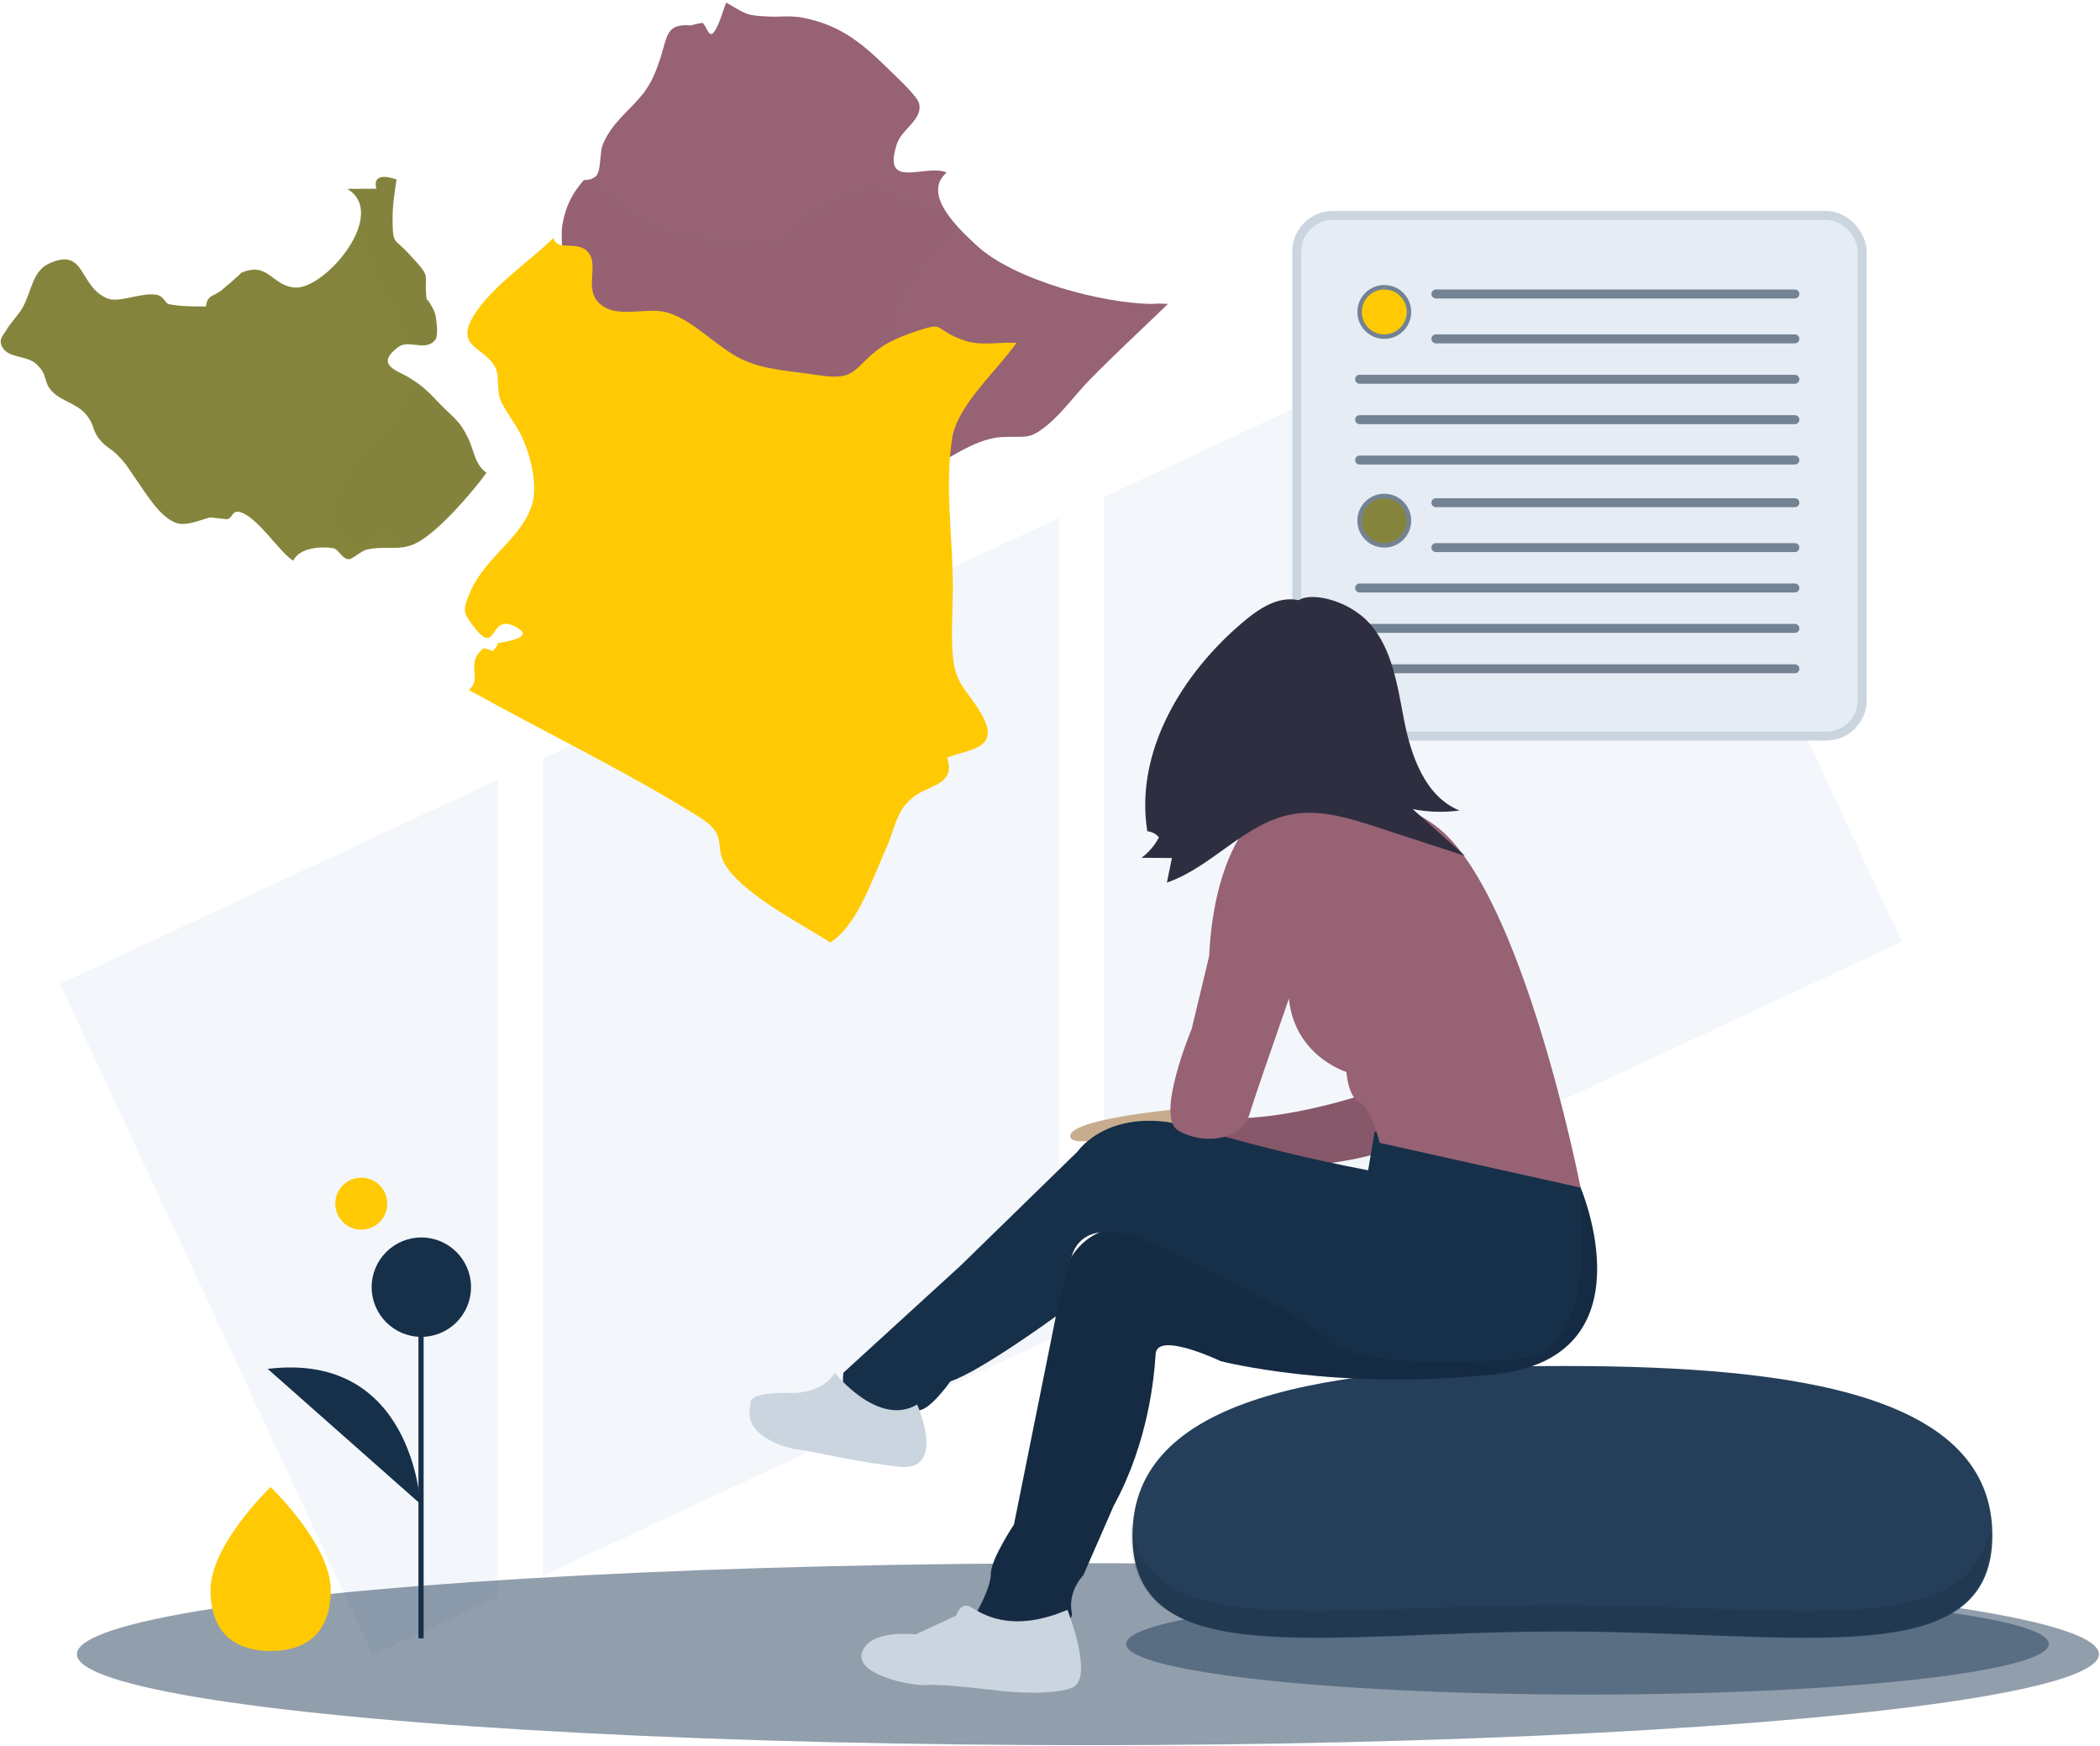 <?xml version="1.0" encoding="UTF-8"?>
<svg width="468px" height="389px" viewBox="0 0 468 389" version="1.1" xmlns="http://www.w3.org/2000/svg" xmlns:xlink="http://www.w3.org/1999/xlink">
    <!-- Generator: Sketch 57 (83077) - https://sketch.com -->
    <title>Illustrations/Profile Contemplation</title>
    <desc>Created with Sketch.</desc>
    <defs>
        <path d="M83.871,2.66 C81.708,2.671 79.546,2.681 77.383,2.692 L77.383,2.692 C86.717,8.254 72.494,25.068 65.791,24.682 L65.791,24.682 C60.535,24.379 59.869,18.673 53.62,21.455 L53.62,21.455 C53.965,21.302 52.848,22.307 51.687,23.312 L51.687,23.312 C50.549,24.297 49.372,25.282 49.492,25.176 L49.492,25.176 C47.697,26.759 46.208,26.137 45.901,28.889 L45.901,28.889 C43.092,28.882 40.133,28.913 37.625,28.377 L37.625,28.377 C36.774,28.196 36.541,26.635 34.977,26.315 L34.977,26.315 C33.422,25.997 31.445,26.394 29.527,26.791 L29.527,26.791 C27.419,27.227 25.382,27.663 24.059,27.149 L24.059,27.149 C17.519,24.613 19.188,15.717 11.183,19.209 L11.183,19.209 C7.208,20.942 7.204,25.092 5.103,29.04 L5.103,29.04 C4.33,30.493 1.883,33.206 1.573,33.877 L1.573,33.877 C0.974,35.171 -0.681,36.158 0.676,38.209 L0.676,38.209 C2.141,40.422 6.056,39.801 8.096,41.723 L8.096,41.723 C10.92,44.385 9.456,45.562 11.618,47.825 L11.618,47.825 C13.688,49.992 16.973,50.472 19.005,52.765 L19.005,52.765 C21.14,55.174 20.437,56.276 22.092,58.394 L22.092,58.394 C23.487,60.18 24.455,60.353 25.925,61.755 L25.925,61.755 C28.215,63.942 28.701,65.152 30.295,67.377 L30.295,67.377 C32.391,70.304 35.735,76.132 39.543,77.206 L39.543,77.206 C41.642,77.797 44.837,76.407 46.825,75.886 L46.825,75.886 C46.889,75.869 50.295,76.285 50.393,76.287 L50.393,76.287 C51.057,76.303 51.369,75.875 51.678,75.448 L51.678,75.448 C52.052,74.93 52.424,74.412 53.412,74.679 L53.412,74.679 C57.472,75.775 62.222,83.663 65.353,85.528 L65.353,85.528 C66.775,82.523 71.812,82.316 74.298,82.751 L74.298,82.751 C75.446,82.952 76.272,85.301 77.829,85.197 L77.829,85.197 C78.614,85.145 80.55,83.299 81.894,83.018 L81.894,83.018 C83.626,82.655 85.151,82.665 86.599,82.676 L86.599,82.676 C88.699,82.691 90.64,82.706 92.828,81.58 L92.828,81.58 C97.794,79.024 105.273,70.236 108.412,65.963 L108.412,65.963 C105.791,64.077 105.672,61.038 104.366,58.313 L104.366,58.313 C102.46,54.339 101.356,53.979 98.336,50.9 L98.336,50.9 C95.462,47.967 94.475,46.713 90.867,44.565 L90.867,44.565 C88.467,43.138 83.518,41.887 88.722,37.95 L88.722,37.95 C89.821,37.12 91.173,37.281 92.531,37.442 L92.531,37.442 C94.157,37.635 95.791,37.827 97.009,36.32 L97.009,36.32 C97.762,35.389 97.236,31.847 97.047,30.805 L97.047,30.805 C96.844,29.688 94.991,26.613 95.115,27.559 L95.115,27.559 C94.231,20.869 96.713,23.188 90.915,16.941 L90.915,16.941 C87.9,13.691 87.484,15.197 87.491,9.314 L87.491,9.314 C87.494,6.19 87.877,3.853 88.382,0.623 L88.382,0.623 C87.335,0.242 86.382,0.025 85.616,0.025 L85.616,0.025 C84.177,0.025 83.394,0.789 83.871,2.66 L83.871,2.66 Z" id="path-1"></path>
        <path d="M44.561,7.537 C44.064,7.777 43.672,7.061 43.303,6.343 L43.303,6.343 C42.978,5.709 42.67,5.074 42.326,5.104 L42.326,5.104 C42.438,5.096 39.46,5.624 40.083,5.687 L40.083,5.687 C34.483,5.12 34.637,7.831 33.164,12.663 L33.164,12.663 C32.703,14.174 31.62,17.102 30.86,18.352 L30.86,18.352 C29.547,20.511 29.774,20.214 28.421,21.814 L28.421,21.814 C25.772,24.944 21.96,27.745 20.183,32.348 L20.183,32.348 C19.549,33.987 19.834,37.791 18.884,39.039 L18.884,39.039 C18.038,40.15 15.936,40.207 16.077,40.045 L16.077,40.045 C13.909,42.532 12.042,45.277 11.21,50.232 L11.21,50.232 C10.613,53.786 12.381,61.231 9.389,63.367 L9.389,63.367 C8.763,63.813 7.444,63.797 5.988,63.782 L5.988,63.782 C2.887,63.748 -0.833,63.715 0.217,68.155 L0.217,68.155 C0.58,69.694 8.232,72.337 10.043,73.828 L10.043,73.828 C12.663,75.985 15.928,79.713 17.587,82.891 L17.587,82.891 C19.214,86.008 19.415,90.129 22.176,92.359 L22.176,92.359 C23.2,93.186 25.825,92.249 27.091,93.779 L27.091,93.779 C28.177,95.091 26.481,97.544 27.445,99.163 L27.445,99.163 C30.179,103.751 36.071,101.89 40.618,104.016 L40.618,104.016 C46.409,106.726 49.1,109.649 55.5,110.545 L55.5,110.545 C57.336,110.803 60.919,112.26 62.784,111.686 L62.784,111.686 C65.166,110.953 65.71,108.81 67.671,107.448 L67.671,107.448 C74.243,102.882 75.118,105.555 80.762,107.025 L80.762,107.025 C90.563,109.579 99.447,97.832 109.331,97.366 L109.331,97.366 C110.505,97.311 111.445,97.316 112.24,97.321 L112.24,97.321 C115.028,97.339 116.053,97.357 119.211,94.775 L119.211,94.775 C122.747,91.883 125.639,87.765 128.852,84.498 L128.852,84.498 C134.494,78.762 140.413,73.297 146.199,67.708 L146.199,67.708 C145.136,67.708 143.927,67.554 142.876,67.708 L142.876,67.708 C131.795,67.708 111.78,62.382 103.499,54.645 L103.499,54.645 C99.916,51.296 91.07,43.33 96.885,38.435 L96.885,38.435 C95.314,37.759 93.193,37.983 91.181,38.207 L91.181,38.207 C87.124,38.658 83.507,39.109 85.732,32.186 L85.732,32.186 C86.881,28.612 91.608,26.692 90.715,23.044 L90.715,23.044 C90.329,21.461 86.067,17.519 84.906,16.375 L84.906,16.375 C78.37,9.937 73.69,5.742 64.975,3.972 L64.975,3.972 C63.076,3.586 61.381,3.636 59.849,3.685 L59.849,3.685 C59.087,3.71 58.366,3.734 57.68,3.705 L57.68,3.705 C52.191,3.474 52.483,3.339 47.733,0.569 L47.733,0.569 C47.171,1.851 45.805,6.941 44.561,7.537 L44.561,7.537 Z" id="path-3"></path>
    </defs>
    <g id="Home" stroke="none" stroke-width="1" fill="none" fill-rule="evenodd">
        <g id="Home-Large" transform="translate(-1037, -1344)">
            <g id="Illustrations/Profile-Contemplation" transform="translate(1037, 1344)">
                <path d="M110.999,173.668 L110.999,355.725 L83.082,368.743 L13.35,219.202 L110.999,173.668 Z M235.999,115.379 L235.999,297.436 L120.999,351.062 L120.999,169.004 L235.999,115.379 Z M354.122,60.298 L423.854,209.839 L245.999,292.773 L245.999,110.716 L354.122,60.298 Z" id="Combined-Shape" fill="#0050A6" fill-rule="nonzero" opacity="0.05"></path>
                <g id="Group" stroke-width="1" fill-rule="evenodd" transform="translate(288, 47)">
                    <rect id="Rectangle" stroke="#CBD5DF" stroke-width="2" fill="#E5ECF3" fill-rule="nonzero" x="1" y="1" width="126" height="116" rx="8"></rect>
                    <path d="M32,18.5 L112,18.5" id="Line-3" stroke="#738394" stroke-width="2" stroke-linecap="round" stroke-linejoin="round" fill-rule="nonzero"></path>
                    <path d="M32,65 L112,65" id="Line-3-Copy-5" stroke="#738394" stroke-width="2" stroke-linecap="round" stroke-linejoin="round" fill-rule="nonzero"></path>
                    <path d="M32,28.5 L112,28.5" id="Line-3-Copy" stroke="#738394" stroke-width="2" stroke-linecap="round" stroke-linejoin="round" fill-rule="nonzero"></path>
                    <path d="M32,75 L112,75" id="Line-3-Copy-6" stroke="#738394" stroke-width="2" stroke-linecap="round" stroke-linejoin="round" fill-rule="nonzero"></path>
                    <path d="M15,37.5 L112,37.5" id="Line-3-Copy-2" stroke="#738394" stroke-width="2" stroke-linecap="round" stroke-linejoin="round" fill-rule="nonzero"></path>
                    <path d="M15,84 L112,84" id="Line-3-Copy-7" stroke="#738394" stroke-width="2" stroke-linecap="round" stroke-linejoin="round" fill-rule="nonzero"></path>
                    <path d="M15,46.5 L112,46.5" id="Line-3-Copy-3" stroke="#738394" stroke-width="2" stroke-linecap="round" stroke-linejoin="round" fill-rule="nonzero"></path>
                    <path d="M15,93 L112,93" id="Line-3-Copy-8" stroke="#738394" stroke-width="2" stroke-linecap="round" stroke-linejoin="round" fill-rule="nonzero"></path>
                    <path d="M15,55.5 L112,55.5" id="Line-3-Copy-4" stroke="#738394" stroke-width="2" stroke-linecap="round" stroke-linejoin="round" fill-rule="nonzero"></path>
                    <path d="M15,102 L112,102" id="Line-3-Copy-9" stroke="#738394" stroke-width="2" stroke-linecap="round" stroke-linejoin="round" fill-rule="nonzero"></path>
                    <circle id="Oval" stroke="#738394" fill="#FFCA04" fill-rule="nonzero" cx="20.5" cy="22.5" r="5.5"></circle>
                    <circle id="Oval-Copy-3" stroke="#738394" fill="#85843D" fill-rule="nonzero" cx="20.5" cy="69" r="5.5"></circle>
                </g>
                <ellipse id="Oval" fill="#253F5A" fill-rule="evenodd" opacity="0.5" cx="242.447" cy="368.547" rx="225.312" ry="20.272"></ellipse>
                <ellipse id="Oval" fill="#253F5A" fill-rule="evenodd" opacity="0.5" cx="353.782" cy="366.272" rx="102.812" ry="11.272"></ellipse>
                <path d="M444.011,342.091 C444.011,373.098 400.791,363.507 347.872,363.507 C294.954,363.507 252.376,373.098 252.376,342.091 C252.376,311.084 295.59,304.34 348.508,304.34 C401.427,304.34 444.011,311.084 444.011,342.091 Z" id="Path" fill="#253F5A" fill-rule="evenodd"></path>
                <path d="M252.132,338.998 C254.762,366.516 296.288,357.535 347.497,357.535 C396.374,357.535 436.977,365.717 442.894,342.535 L443.635,341.911 C443.635,372.918 400.415,363.327 347.497,363.327 C294.578,363.327 252,372.918 252,341.911 C252,340.98 252.039,340.072 252.116,339.185 Z" id="Combined-Shape" fill="#000000" fill-rule="evenodd" opacity="0.1"></path>
                <path d="M263.339,244.953 L261.381,247.226 C261.381,247.226 237.569,249.462 238.535,253.328 C239.502,257.193 267.205,248.174 267.205,248.174 L263.339,244.953 Z" id="Path" fill="#C7AD8D" fill-rule="evenodd"></path>
                <path d="M306.505,243.02 C306.505,243.02 281.057,252.039 267.205,248.174 L273.648,261.059 C273.648,261.059 306.505,260.093 312.303,254.294 C318.102,248.496 306.505,243.02 306.505,243.02 Z" id="Path" fill="#966274" fill-rule="evenodd"></path>
                <path d="M306.505,243.02 C306.505,243.02 281.057,252.039 267.205,248.174 L273.648,261.059 C273.648,261.059 306.505,260.093 312.303,254.294 C318.102,248.496 306.505,243.02 306.505,243.02 Z" id="Path" fill="#000000" fill-rule="evenodd" opacity="0.1"></path>
                <circle id="Oval" fill="#FFC1C7" fill-rule="evenodd" cx="289.271" cy="156.85" r="17.073"></circle>
                <path d="M303.829,172.878 C304.417,174 305.161,175.032 306.041,175.944 C308.379,178.488 311.17,180.576 314.27,182.102 C304.58,184.072 294.792,185.527 284.948,186.462 C285.988,182.802 284.62,178.888 282.781,175.557 C280.942,172.226 278.598,169.121 277.448,165.494 L288.988,165.804 C291.081,165.861 293.182,165.923 295.275,165.821 C296.84,165.744 299.447,164.807 300.907,165.152 C303.994,165.882 302.481,170.14 303.829,172.878 Z" id="Path" fill="#FFC1C7" fill-rule="evenodd"></path>
                <path d="M342.584,253.006 L352.248,264.603 C352.248,264.603 368.354,302.292 333.242,306.157 C298.13,310.023 272.037,303.258 272.037,303.258 C272.037,303.258 257.863,296.494 257.541,301.648 C257.219,306.802 255.93,321.298 248.199,335.471 L241.434,350.934 C241.434,350.934 237.891,354.477 238.857,359.309 C239.824,364.141 217.275,365.752 217.597,359.309 C217.597,359.309 220.818,353.833 220.818,350.612 C220.818,347.39 225.972,339.659 225.972,339.659 L235.314,293.272 C235.314,293.272 234.67,269.434 256.575,273.944 C278.48,278.454 309.726,272.978 309.726,272.978 L316.813,248.174 L342.584,253.006 Z" id="Path" fill="#17304A" fill-rule="evenodd"></path>
                <path d="M342.584,253.006 L352.248,264.603 C352.248,264.603 368.354,302.292 333.242,306.157 C298.13,310.023 272.037,303.258 272.037,303.258 C272.037,303.258 257.863,296.494 257.541,301.648 C257.219,306.802 255.93,321.298 248.199,335.471 L241.434,350.934 C241.434,350.934 237.891,354.477 238.857,359.309 C239.824,364.141 217.275,365.752 217.597,359.309 C217.597,359.309 220.818,353.833 220.818,350.612 C220.818,347.39 225.972,339.659 225.972,339.659 L235.314,293.272 C235.314,293.272 234.67,269.434 256.575,273.944 C278.48,278.454 309.726,272.978 309.726,272.978 L316.813,248.174 L342.584,253.006 Z" id="Path" fill="#000000" fill-rule="evenodd" opacity="0.1"></path>
                <path d="M306.344,252.157 C306.344,252.157 335.819,241.087 352.248,264.603 C352.248,264.603 356.435,301.003 339.684,302.614 C322.934,304.225 301.029,303.903 295.875,298.426 C290.72,292.95 258.185,277.488 258.185,277.488 C258.185,277.488 241.99,269.227 238.813,279.961 C235.636,290.695 235.314,293.272 235.314,293.272 C235.314,293.272 218.563,305.513 211.798,307.768 C211.798,307.768 207.288,314.211 204.711,314.211 C202.134,314.211 186.35,317.754 187.961,305.835 L214.053,281.998 L240.146,256.549 C240.146,256.549 247.555,245.597 266.561,251.395 C279.174,255.149 291.968,258.267 304.894,260.737 L306.344,252.157 Z" id="Path" fill="#17304A" fill-rule="evenodd"></path>
                <path d="M237.891,358.665 C237.891,358.665 244.011,374.127 238.857,376.06 C233.703,377.993 222.751,376.704 222.751,376.704 C222.751,376.704 209.866,375.094 206.644,375.416 C203.423,375.738 190.216,373.161 192.148,368.007 C194.081,362.853 204.067,364.141 204.067,364.141 L213.087,359.953 C213.087,359.953 214.053,356.732 216.308,358.021 C218.563,359.309 225.006,364.141 237.891,358.665 Z" id="Path" fill="#CBD5DF" fill-rule="evenodd"></path>
                <path d="M204.389,312.922 C204.389,312.922 211.154,328.062 200.202,326.774 C189.249,325.485 180.874,323.23 177.652,322.908 C174.554,322.598 165.792,319.606 167.136,313.644 C167.208,313.259 167.238,312.866 167.223,312.474 C167.223,311.674 168.311,310.104 177.008,310.345 C177.008,310.345 183.451,310.345 186.028,305.835 C186.028,305.835 195.692,318.076 204.389,312.922 Z" id="Path" fill="#CBD5DF" fill-rule="evenodd"></path>
                <path d="M277.513,184.07 C277.513,184.07 300.707,169.574 320.034,184.07 C339.362,198.566 352.248,264.603 352.248,264.603 L307.471,254.616 C307.471,254.616 305.538,246.885 302.961,245.597 C300.384,244.308 300.062,238.832 300.062,238.832 C300.062,238.832 286.211,234.644 287.177,218.538 C288.143,202.431 277.513,184.07 277.513,184.07 Z" id="Path" fill="#966274" fill-rule="evenodd"></path>
                <path d="M289.432,184.714 L277.513,184.714 C277.513,184.714 270.426,192.767 269.46,213.062 L265.594,229.168 C265.594,229.168 257.541,248.496 262.373,251.717 C267.205,254.939 276.547,254.616 278.479,248.174 C280.412,241.731 293.62,204.364 293.62,204.364 L289.432,184.714 Z" id="Path" fill="#966274" fill-rule="evenodd"></path>
                <path d="M303.868,137.558 C310.054,143.079 311.303,152.085 312.867,160.228 C314.431,168.371 317.577,177.439 325.251,180.579 C321.792,181.041 318.281,180.939 314.854,180.276 L326.452,190.669 L306.915,184.301 C300.783,182.303 294.344,180.279 287.994,181.408 C277.475,183.278 270.152,193.166 260.049,196.64 L261.171,191.162 L254.393,191.11 C256.017,189.908 257.345,188.352 258.277,186.56 C257.631,185.776 256.696,185.286 255.684,185.203 C252.858,167.579 263.324,150.157 276.963,138.642 C279.646,136.377 282.614,134.202 286.079,133.635 C287.171,133.457 288.321,133.489 289.422,133.719 C291.921,132.059 298.946,133.291 303.868,137.558 Z" id="Path" fill="#2F2E41" fill-rule="evenodd"></path>
                <g id="Path" stroke-width="1" fill-rule="evenodd" transform="translate(0, 39.386)">
                    <mask id="mask-2" fill="white">
                        <use xlink:href="#path-1"></use>
                    </mask>
                    <use id="Mask" fill="#85843D" xlink:href="#path-1"></use>
                    <path d="M76.385,-0.282 C71.362,7.97 79.525,7.634 82.095,13.233 L82.095,13.233 C83.101,15.422 82.161,19.21 83.541,21.861 L83.541,21.861 C85.293,25.229 87.111,27.246 88.804,30.737 L88.804,30.737 C90.702,34.648 92.862,42.315 91.615,47.376 L91.615,47.376 C89.39,56.405 79.63,61.191 75.586,70.41 L75.586,70.41 C73.415,75.36 73.731,75.886 76.23,79.182 L76.23,79.182 C79.922,84.055 80.657,82.293 81.895,80.529 L81.895,80.529 C82.873,79.134 84.167,77.738 87.49,79.634 L87.49,79.634 C92.502,82.493 83.546,83.409 82.385,83.733 L82.385,83.733 C83.29,83.48 81.442,85.663 81.338,85.71 L81.338,85.71 C81.286,85.733 80.842,85.547 80.338,85.362 L80.338,85.362 C79.722,85.134 79.015,84.907 78.831,85.063 L78.831,85.063 C74.012,89.153 78.875,92.707 75.139,95.663 L75.139,95.663 C94.803,106.589 115.469,116.454 134.556,128.354 L134.556,128.354 C142.33,133.201 137.774,135.986 141.632,141.342 L141.632,141.342 C146.943,148.717 160.428,155.537 168.129,160.441 L168.129,160.441 C175.006,156.228 179,144.118 182.543,136.176 L182.543,136.176 C185.164,130.299 185.051,125.99 190.529,122.433 L190.529,122.433 C194.034,120.157 200.548,119.501 198.143,113.068 L198.143,113.068 C203.174,110.859 212.373,111.178 206.994,101.835 L206.994,101.835 C203.595,95.929 200.471,94.552 199.727,87.633 L199.727,87.633 C199.072,81.536 199.683,75.015 199.661,68.902 L199.661,68.902 C199.618,56.734 197.514,42.898 199.51,30.941 L199.51,30.941 C200.894,22.655 210.777,14.018 216.045,6.641 L216.045,6.641 C215.168,6.631 214.291,6.621 213.413,6.611 L213.413,6.611 C207.739,6.823 205.306,7.334 200.515,5.228 L200.515,5.228 C194.901,2.758 197.264,1.394 190.66,3.528 L190.66,3.528 C187.636,4.505 183.365,6.151 180.837,8.024 L180.837,8.024 C173.853,13.202 174.944,16.484 165.004,14.928 L165.004,14.928 C158.291,13.878 151.111,13.666 145.142,10.742 L145.142,10.742 C138.835,7.652 133.124,0.982 126.433,-1.069 L126.433,-1.069 C124.183,-1.758 121.613,-1.599 119.05,-1.441 L119.05,-1.441 C115.701,-1.233 112.361,-1.027 109.756,-2.709 L109.756,-2.709 C104.449,-6.136 108.372,-12.222 106.352,-15.85 L106.352,-15.85 C103.871,-20.308 97.743,-16.371 96.968,-20.272 L96.968,-20.272 C90.67,-14.153 80.907,-7.708 76.385,-0.282 L76.385,-0.282 Z" fill="#000000" opacity="0.1" mask="url(#mask-2)"></path>
                </g>
                <g id="Path" stroke-width="1" fill-rule="evenodd" transform="translate(114.104, 0)">
                    <mask id="mask-4" fill="white">
                        <use xlink:href="#path-3"></use>
                    </mask>
                    <use id="Mask" fill="#966274" xlink:href="#path-3"></use>
                    <path d="M-37.719,39.104 C-42.742,47.356 -34.579,47.02 -32.009,52.619 L-32.009,52.619 C-31.003,54.808 -31.943,58.596 -30.563,61.247 L-30.563,61.247 C-28.811,64.615 -26.993,66.632 -25.3,70.124 L-25.3,70.124 C-23.402,74.034 -21.242,81.701 -22.489,86.762 L-22.489,86.762 C-24.714,95.791 -34.474,100.577 -38.517,109.796 L-38.517,109.796 C-40.689,114.746 -40.372,115.272 -37.874,118.568 L-37.874,118.568 C-34.182,123.441 -33.447,121.679 -32.209,119.916 L-32.209,119.916 C-31.231,118.52 -29.937,117.124 -26.614,119.02 L-26.614,119.02 C-21.602,121.879 -30.557,122.795 -31.719,123.119 L-31.719,123.119 C-30.813,122.866 -32.662,125.05 -32.766,125.096 L-32.766,125.096 C-32.818,125.12 -33.262,124.934 -33.766,124.748 L-33.766,124.748 C-34.382,124.52 -35.089,124.293 -35.273,124.449 L-35.273,124.449 C-40.092,128.539 -35.229,132.093 -38.965,135.049 L-38.965,135.049 C-19.301,145.975 1.365,155.84 20.452,167.74 L20.452,167.74 C28.226,172.587 23.67,175.372 27.528,180.729 L27.528,180.729 C32.839,188.103 46.324,194.923 54.025,199.827 L54.025,199.827 C60.902,195.614 64.896,183.504 68.439,175.562 L68.439,175.562 C71.06,169.685 70.947,165.377 76.425,161.819 L76.425,161.819 C79.93,159.543 86.444,158.887 84.039,152.454 L84.039,152.454 C89.07,150.245 98.269,150.564 92.89,141.221 L92.89,141.221 C89.491,135.316 86.367,133.938 85.623,127.019 L85.623,127.019 C84.968,120.923 85.579,114.401 85.557,108.288 L85.557,108.288 C85.514,96.12 83.41,82.284 85.406,70.327 L85.406,70.327 C86.79,62.042 96.673,53.404 101.941,46.027 L101.941,46.027 C101.064,46.017 100.187,46.007 99.31,45.997 L99.31,45.997 C93.635,46.209 91.202,46.72 86.411,44.614 L86.411,44.614 C80.797,42.144 83.16,40.78 76.557,42.914 L76.557,42.914 C73.532,43.892 69.261,45.537 66.733,47.41 L66.733,47.41 C59.749,52.588 60.84,55.87 50.9,54.314 L50.9,54.314 C44.187,53.264 37.007,53.053 31.038,50.128 L31.038,50.128 C24.731,47.038 19.02,40.369 12.329,38.317 L12.329,38.317 C10.079,37.629 7.509,37.787 4.946,37.945 L4.946,37.945 C1.597,38.153 -1.743,38.359 -4.348,36.677 L-4.348,36.677 C-9.655,33.25 -5.732,27.164 -7.752,23.536 L-7.752,23.536 C-10.233,19.079 -16.361,23.015 -17.136,19.114 L-17.136,19.114 C-23.434,25.233 -33.197,31.678 -37.719,39.104 L-37.719,39.104 Z" fill="#000000" opacity="0.1" mask="url(#mask-4)"></path>
                </g>
                <path d="M105.54,70.367 C101.187,77.535 108.26,77.243 110.487,82.106 L110.487,82.106 C111.359,84.007 110.545,87.298 111.74,89.601 L111.74,89.601 C113.258,92.526 114.833,94.278 116.3,97.31 L116.3,97.31 C117.945,100.707 119.817,107.367 118.736,111.763 L118.736,111.763 C116.808,119.605 108.351,123.762 104.848,131.77 L104.848,131.77 C102.966,136.069 103.24,136.526 105.405,139.389 L105.405,139.389 C108.604,143.622 109.242,142.091 110.314,140.559 L110.314,140.559 C111.162,139.347 112.282,138.135 115.162,139.781 L115.162,139.781 C119.504,142.265 111.745,143.06 110.738,143.342 L110.738,143.342 C111.523,143.122 109.921,145.019 109.831,145.059 L109.831,145.059 C109.786,145.079 109.401,144.918 108.965,144.757 L108.965,144.757 C108.431,144.559 107.818,144.361 107.659,144.497 L107.659,144.497 C103.483,148.05 107.697,151.137 104.46,153.704 L104.46,153.704 C121.499,163.194 139.405,171.763 155.944,182.099 L155.944,182.099 C162.68,186.309 158.732,188.729 162.075,193.381 L162.075,193.381 C166.677,199.786 178.361,205.71 185.034,209.969 L185.034,209.969 C190.993,206.31 194.453,195.791 197.523,188.893 L197.523,188.893 C199.794,183.788 199.697,180.046 204.443,176.956 L204.443,176.956 C207.48,174.979 213.124,174.409 211.04,168.822 L211.04,168.822 C215.4,166.903 223.37,167.18 218.71,159.065 L218.71,159.065 C215.765,153.936 213.058,152.739 212.413,146.729 L212.413,146.729 C211.845,141.434 212.375,135.769 212.356,130.46 L212.356,130.46 C212.319,119.891 210.495,107.873 212.225,97.487 L212.225,97.487 C213.424,90.29 221.988,82.788 226.552,76.38 L226.552,76.38 C225.792,76.371 225.032,76.363 224.272,76.355 L224.272,76.355 C219.355,76.538 217.247,76.983 213.096,75.153 L213.096,75.153 C208.231,73.008 210.279,71.823 204.557,73.676 L204.557,73.676 C201.936,74.526 198.236,75.955 196.046,77.582 L196.046,77.582 C189.994,82.079 190.939,84.93 182.326,83.579 L182.326,83.579 C176.51,82.666 170.288,82.483 165.117,79.943 L165.117,79.943 C159.652,77.259 154.703,71.466 148.905,69.684 L148.905,69.684 C146.955,69.086 144.729,69.223 142.508,69.361 L142.508,69.361 C139.606,69.541 136.712,69.72 134.455,68.259 L134.455,68.259 C129.857,65.283 133.255,59.996 131.506,56.845 L131.506,56.845 C129.356,52.973 124.045,56.392 123.374,53.004 L123.374,53.004 C117.917,58.319 109.458,63.917 105.54,70.367 L105.54,70.367 Z" id="Path" fill="#FFCA04" fill-rule="evenodd"></path>
                <rect id="Rectangle-Copy" fill="#17304A" fill-rule="evenodd" x="93.252" y="286.708" width="1.158" height="78.298"></rect>
                <circle id="Oval-Copy" fill="#17304A" fill-rule="evenodd" cx="93.899" cy="286.775" r="11.072"></circle>
                <path d="M93.666,335.049 C93.666,335.049 92.085,301.029 59.658,304.983" id="Path-Copy" fill="#17304A" fill-rule="evenodd"></path>
                <path d="M73.704,354.227 C73.704,364.315 67.708,367.837 60.31,367.837 C60.139,367.837 59.967,367.835 59.797,367.831 C59.455,367.824 59.114,367.808 58.779,367.784 C52.102,367.312 46.916,363.609 46.916,354.227 C46.916,344.52 59.32,332.27 60.255,331.361 L60.256,331.36 C60.292,331.324 60.31,331.307 60.31,331.307 C60.31,331.307 73.704,344.14 73.704,354.227 Z" id="Path-Copy-2" fill="#FFCA04" fill-rule="evenodd"></path>
                <circle id="Oval-Copy-2" fill="#FFCA04" fill-rule="evenodd" cx="80.51" cy="268.173" r="5.792"></circle>
            </g>
        </g>
    </g>
</svg>